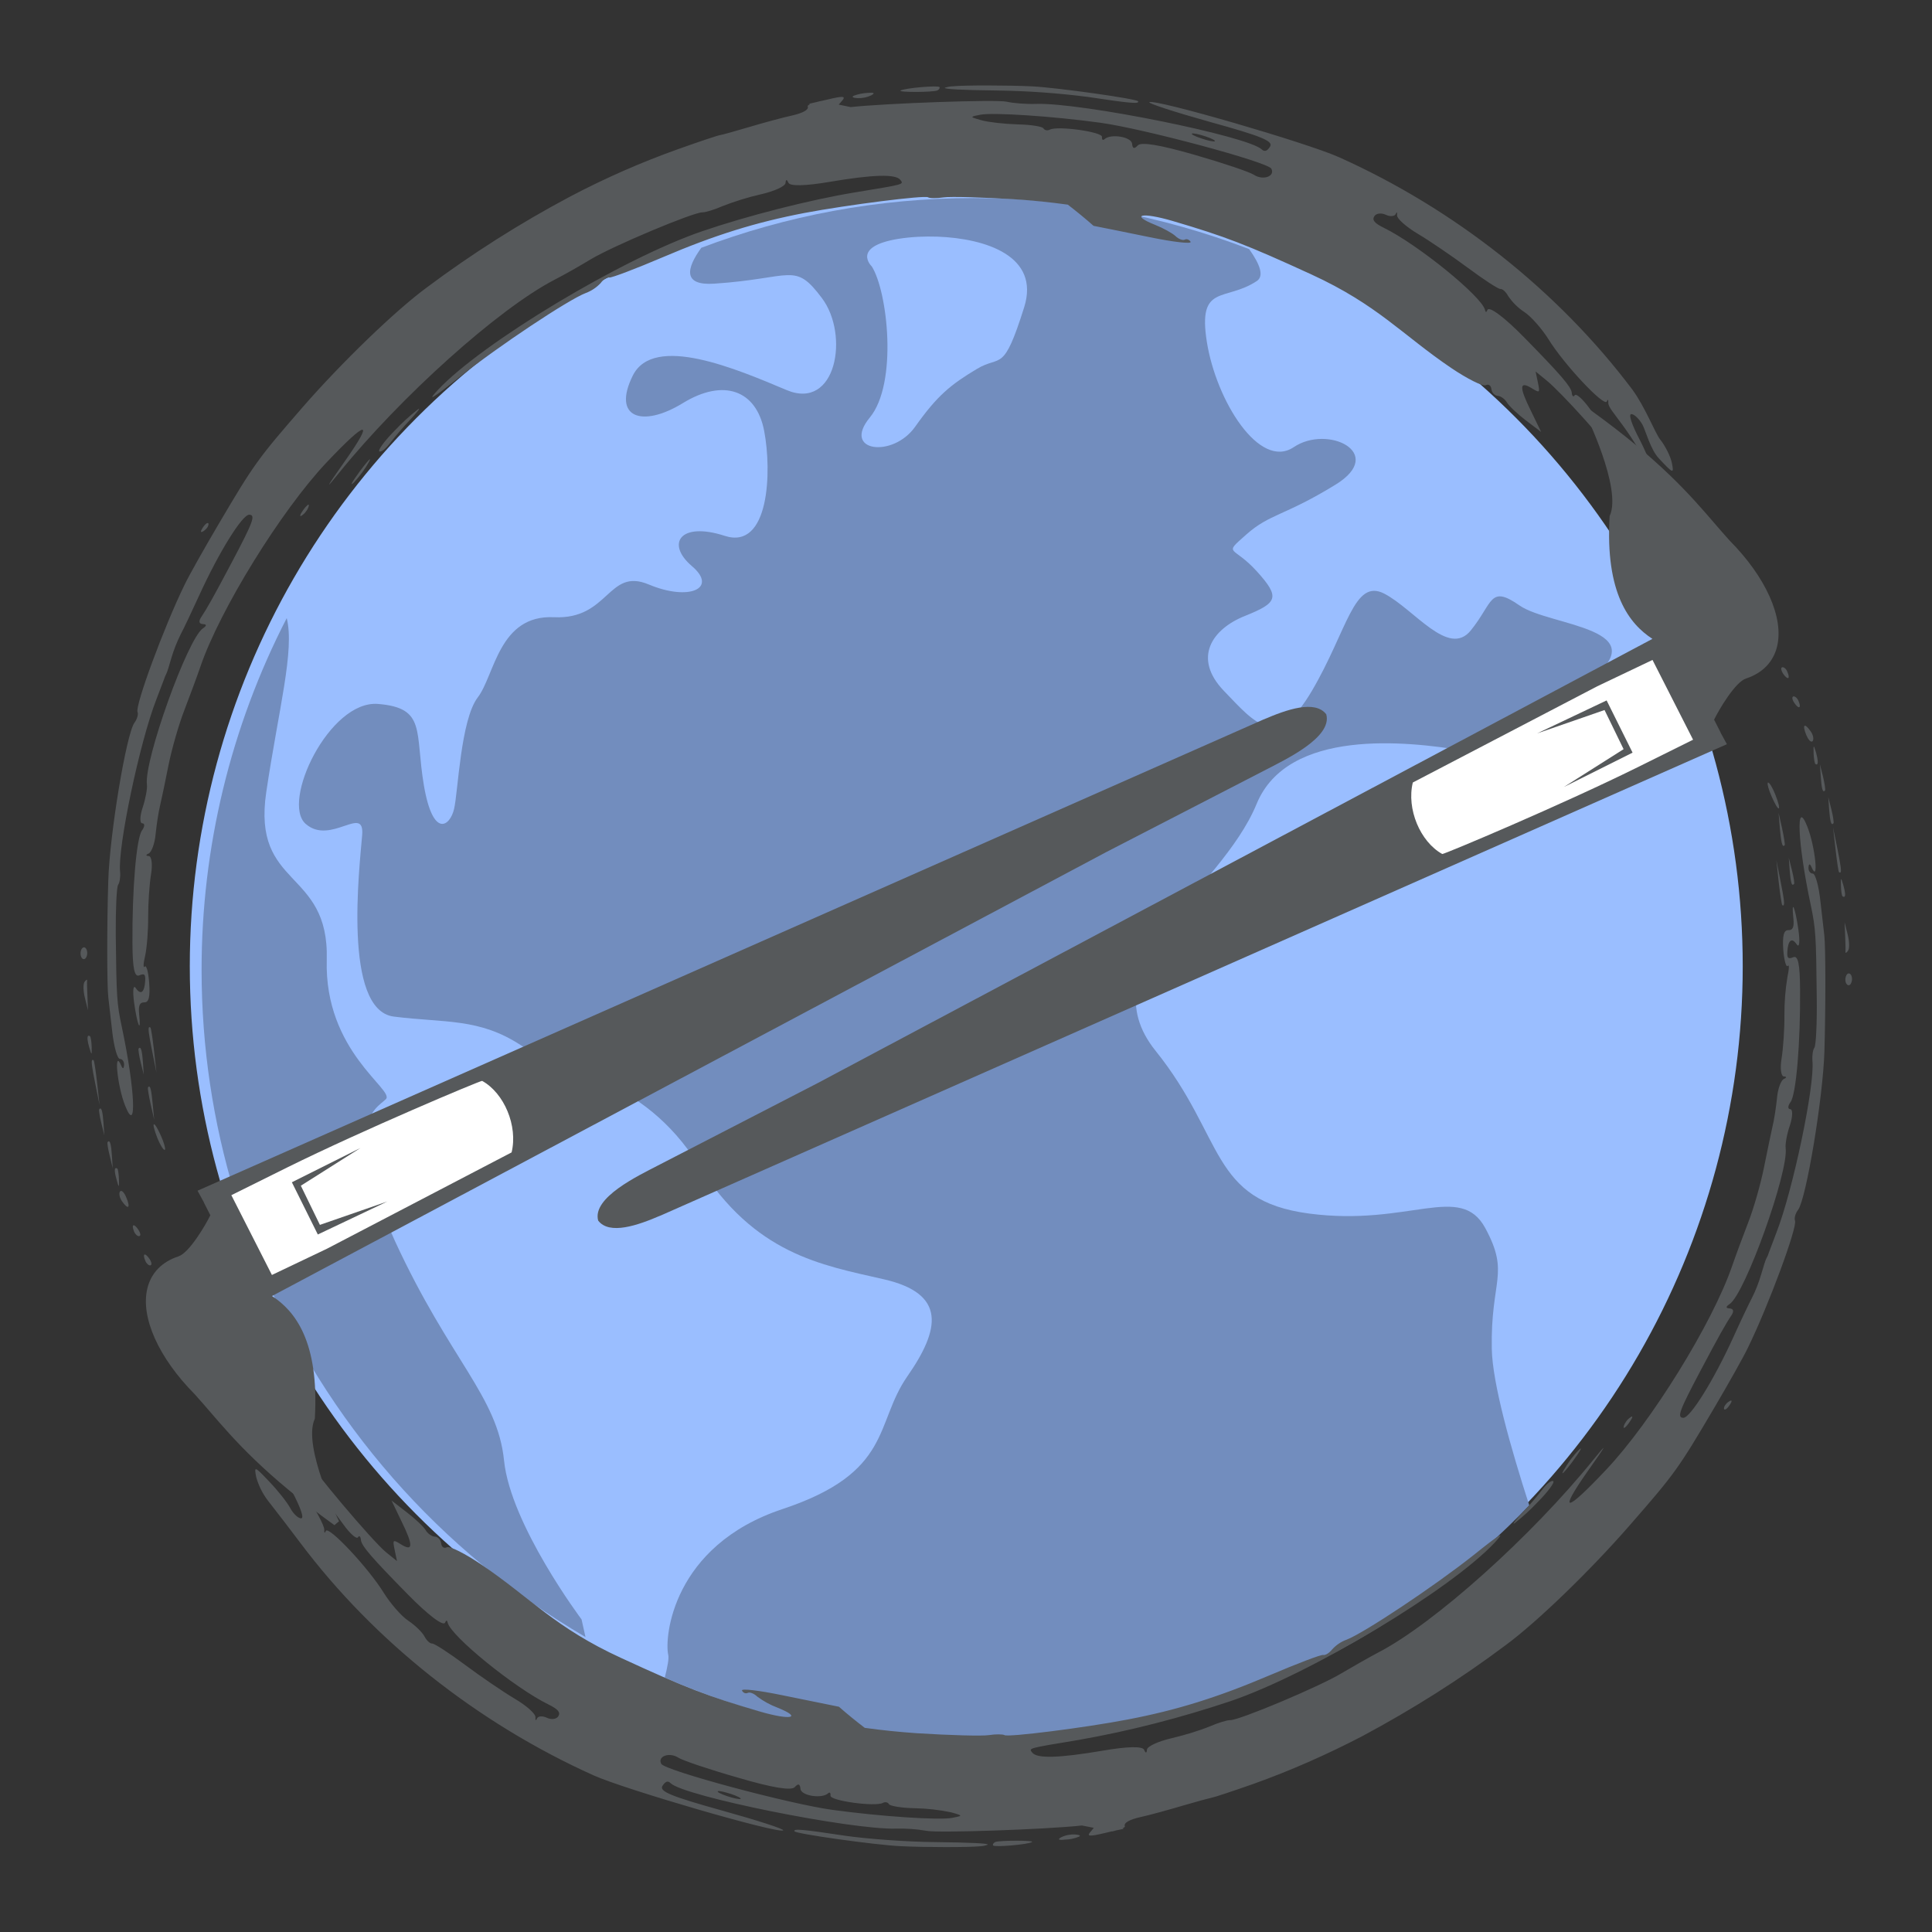 <?xml version="1.0" encoding="UTF-8"?>
<svg version="1.1" viewBox="0 0 192 192" xmlns="http://www.w3.org/2000/svg">
 <rect x="0" y="0" width="192" height="192" fill="#333333" stroke="none"/>
 <g transform="matrix(.382 0 0 .382 -1.766 -1.766)">
  <circle cx="256" cy="256" r="202" fill="#00e6ff" style="fill:#9abeff"/>
  <path d="m257.92 56.15c-24.938 0-48.812 4.604-70.854 12.938-3.959 5.479-4.792 9.875 3.375 9.333 20.5-1.354 20.833-5.812 28.021 3.771 7.167 9.542 3.75 29.376-9.229 23.896-13.001-5.479-34.521-14.688-39.979-3.771-5.459 10.959 2.375 13.688 13 7.188 10.583-6.501 19.125-3.417 21.166 7.188 2.042 10.583 1.354 31.104-10.25 27.333-11.625-3.771-15.375 2.042-8.541 7.875 6.833 5.792-0.709 9.208-11.292 4.75-10.583-4.417-10.25 9.229-24.604 8.542-14.354-0.667-15.375 15.041-19.812 20.854-4.458 5.812-5.125 24.604-6.166 29.021-1.021 4.438-5.459 7.875-7.854-6.125-2.375-14.021 0.688-20.167-11.938-21.188-12.667-1.021-25.292 25.542-18.812 31.208 6.5 5.688 15.396-5.25 14.688 2.959-0.667 8.208-5.104 45.438 8.208 47.166 13.334 1.688 22.229 0.312 33.146 7.5 10.938 7.166 31.438 7.834 46.125 31.084 14.688 23.25 31.792 26 48.188 29.75 16.417 3.75 14.708 13 6.146 25.291-8.541 12.291-3.75 24.959-32.458 34.5-28.688 9.543-30.75 33.459-29.729 37.918 0.229 0.916-0.167 3.041-0.896 5.916 76.938 33.709 166.77 15.834 224.9-44.793-4.792-14.832-9.584-31.75-9.75-40.707-0.334-18.125 4.791-19.459-1.709-31.459-6.5-11.916-19.833-0.334-45.791-3.75-25.959-3.416-21.875-19.834-39.959-42.333-18.128-22.583 16.747-41.021 26.289-64.271 8.125-19.667 39.042-16.334 54-13.813l27.542-14.229c1.333-1.104 2.583-2.188 4.25-3.417 19.5-14.354-9.583-14.667-17.417-20.146-7.833-5.459-6.833-0.688-12.667 6.5-5.791 7.166-14.666-5.479-22.5-9.562-7.916-4.104-9.583 9.541-18.833 25.271s-14.667 8.542-22.917 0c-8.166-8.542-3.083-16.062 5.5-19.479 8.5-3.416 9.25-4.791 3.084-11.604-6.167-6.834-8.917-4.104-2.75-9.562 6.166-5.479 9.916-4.792 23.25-13 13.333-8.209-2.084-15.709-10.917-9.729-8.917 5.979-20.167-12.146-22.583-27.396-2.417-15.25 4.75-10.375 13-15.833 1.958-1.312 0.791-4.396-2-8.312-22.875-8.794-47.167-13.294-71.667-13.273z" fill="#00bcff" style="fill:#728dbe"/>
  <path d="m248.57 66.191c12.458 0.479 26.688 5.021 22.5 18.354-5.479 17.438-6 12.271-12.312 16.062-6.792 4.083-10.25 6.834-16.062 15.042s-19.125 6.5-11.792-2.396c7.334-8.896 4.646-32.813 0.521-39.313 0 0-5.459-5.125 6.833-7.166 1.542-0.25 3.292-0.438 5.167-0.542 1.645-0.082 3.376-0.103 5.145-0.041z" fill="#00e6ff" style="fill:#9abeff"/>
  <path d="m79.214 165.44c-14.584 28.312-22.167 59.688-22.146 91.542 0 20.207 3.021 39.688 8.584 58.104l34.125-15.584c0.604-6 3.938-7.625 5.229-8.918 2.417-2.416-16.041-12.332-15.375-36.228 0.667-23.917-19.5-18.438-15.729-43.729 3.229-21.688 7.416-36.792 5.312-45.209z" fill="#00bcff" style="fill:#728dbe"/>
  <path d="m105.71 323.67-30.271 16.25-3-5.875c16.959 40.457 46.604 74.334 84.501 96.459l-1.021-4.584s-18.458-24.584-20.166-41.334c-1.709-16.75-14.021-26-28.375-57.084-0.604-1.332-1.125-2.582-1.646-3.832z" fill="#00bcff" style="fill:#728dbe"/>
  <path d="m152.87 55.798c9.176-4.833 18.676-9.004 28.442-12.474 5.399-1.922 10.242-3.541 10.721-3.572 0.499-0.072 3.876-0.995 7.521-2.09 3.605-1.073 8.641-2.446 11.171-2.998 2.883-0.663 4.366-1.526 4.037-2.353-0.107-0.165 0.159-0.357 0.614-0.575l-0.336-0.097 1.991-0.458 0.954-0.248 0.104-2e-3 1.722-0.389c4.417-1.068 5.065-0.957 3.638 0.573-0.204 0.233-0.429 0.468-0.632 0.722l3.118 0.645c9.274-1 37.884-2.016 40.564-1.403 1.717 0.403 5.202 0.666 7.722 0.573 11.744-0.362 55.181 8.407 58.668 11.858 0.764 0.672 1.426 0.409 2.152-0.752 0.888-1.435-2.222-2.706-15.633-6.414-9.179-2.565-16.269-4.88-15.774-5.14 1.65-0.868 40.973 10.57 49.3 14.297 30.154 13.518 57.092 34.874 76.321 60.428 3.342 4.517 5.982 11.423 7.265 13.023 1.283 1.599 2.671 4.322 3.039 6.044 0.603 2.988 0.393 2.91-3.356-1.099-2.214-2.331-3.481-7.348-4.304-8.832-0.821-1.442-2.097-2.688-2.848-2.714-0.834-0.045-0.031 2.542 2.309 6.976 1.996 3.898 5.244 12.042 4.75 12.302-6.857-15.53-13.243-20.132-13.078-22.261 0.025-0.812-0.145-0.976-0.382-0.304-0.635 1.555-11.155-9.651-15.162-16.156-1.724-2.757-4.538-5.95-6.312-7.124-1.647-1.071-3.051-2.48-4.168-4.104-0.605-1.092-1.455-1.929-2.038-1.875-0.54 0.052-4.341-2.434-8.488-5.518-4.146-3.062-9.978-7.049-13.015-8.842-2.995-1.794-5.456-3.953-5.39-4.788 0.066-0.855-0.104-1.04-0.341-0.368-0.278 0.652-1.485 0.738-2.621 0.199-1.137-0.539-2.508-0.366-2.951 0.393-0.646 0.992 0.037 1.812 2.478 3.012 8.839 4.322 25.618 17.965 26.312 21.39 0.139 0.643 0.389 0.638 0.625-0.013 0.395-1.112 4.456 1.889 9.734 7.305 9.318 9.501 12.008 12.635 12.206 14.173 0.06 0.937 0.441 1.263 0.765 0.714 0.363-0.569 2.06 0.938 3.817 3.339 1.716 2.404 4.626 6.179 6.421 8.351 1.795 2.214 4.795 6.342 6.562 9.181 2.884 4.567 2.979 5.066 0.874 4.066-4.908-7.736-6.314-7.249-7.01-8.651-1.821-3.485-14.437-17.315-17.994-20.161l-2.84-2.318 0.601 2.863c0.555 2.739 0.514 2.782-1.638 1.471-3.207-1.957-3.257-0.309-0.173 5.922l2.653 5.468-3.979-3.003c-2.159-1.665-4.41-3.766-4.929-4.672-0.518-0.886-1.618-1.677-2.41-1.723-0.793-0.046-1.517-0.823-1.619-1.739-0.103-0.936-0.736-1.402-1.479-1.012-0.743 0.369-4.785-1.653-9.011-4.507-12.718-8.62-19.085-16.388-36.332-24.312-16.91-7.764-22.412-9.882-36.121-13.918-8.009-2.338-11.203-1.649-4.564 1.009 2.059 0.812 4.461 2.139 5.31 2.915 0.809 0.795 1.941 1.211 2.437 0.93 0.494-0.26 1.167-2e-3 1.512 0.574 0.262 0.599-4.417 0.068-10.526-1.184-6.068-1.231-12.68-2.598-14.729-2.974-2.165-1.916-4.41-3.746-6.696-5.512-4.514-0.617-8.982-1.09-13.489-1.374-8.554-0.535-17.02-0.781-18.827-0.516-1.806 0.266-3.62 0.261-4.042-0.022-0.887-0.586-20.985 1.967-32.091 4.066-12.704 2.424-23.43 5.766-36.859 11.498-7.127 3.041-13.414 5.418-13.957 5.304-0.585-0.113-1.594 0.511-2.243 1.42-1.06 1.147-2.396 2.049-3.865 2.6-4.487 1.695-22.643 13.753-32.875 21.898-7.158 5.667-8.62 6.53-5.623 3.322 11.484-12.255 47.862-34.121 68.66-41.25 11.898-4.076 28.11-8.195 39.721-10.117 13.208-2.164 12.814-2.072 11.936-3.263-1.22-1.58-7.051-1.42-18.493 0.52-6.271 1.065-10.25 1.146-10.644 0.215-0.394-0.93-0.665-0.925-0.749 0.056-0.067 0.855-2.895 2.163-6.462 2.965-3.402 0.777-6.756 1.825-10.022 3.099-2.024 0.895-4.344 1.588-5.116 1.583-2.313-0.079-23.244 8.722-29.03 12.193-2.923 1.769-7.188 4.188-9.498 5.36-14.579 7.567-39.978 30.357-56.098 50.312-3.739 4.659-3.379 3.923 1.604-3.158 7.757-11.013 5.824-10.849-4.826 0.41-11.75 12.448-27.711 38.256-32.768 53.048-0.865 2.539-2.762 7.641-4.187 11.358-1.447 3.718-3.276 10.11-4.109 14.253-0.812 4.122-1.8 8.851-2.203 10.547-0.404 1.675-0.919 5.02-1.161 7.463-0.223 2.422-1.053 4.668-1.816 5.017-0.766 0.307-0.78 0.62 0.013 0.646 0.771 0.026 1.044 2.146 0.617 4.739-0.427 2.571-0.763 7.579-0.753 11.143 0.03 3.542-0.336 8.092-0.795 10.122-0.481 2.01-0.518 3.261-0.09 2.773s0.945 1.398 1.148 4.228c0.282 3.619-0.104 5.107-1.252 5.068-1.209-0.019-1.587 0.803-1.354 3.09 0.565 5.282-0.483 2.906-1.311-2.994-0.416-3.097-0.242-4.789 0.423-3.822 1.311 1.932 2.295 1.162 2.461-1.946 0.092-1.627-0.206-1.912-1.57-1.344-1.219 0.484-1.704-1.841-1.75-8.237-0.098-14.168 1.027-27.505 2.488-29.473 0.729-1.015 0.775-1.849 0.067-1.856-0.688-7e-3 -0.643-1.883 0.104-4.107 0.747-2.245 1.255-4.943 1.108-6.002-0.792-6.193 10.588-37.951 14.557-40.595 1.047-0.709 1.04-1.083-0.023-1.125-0.98-0.042-1.14-0.727-0.411-1.804 1.537-2.302 3.226-5.316 7.942-14.225 5.64-10.678 6.251-12.358 4.562-12.428-1.814-0.046-7.928 9.809-12.995 20.934-1.917 4.165-4.074 8.772-4.857 10.205-0.98 1.979-1.793 4.037-2.418 6.154-0.563 1.991-1.131 3.816-1.313 4.09-0.261 0.526-0.5 1.093-0.676 1.66-0.632 1.701-1.286 3.402-1.938 5.083-4.299 11.027-10.079 38.461-9.409 44.761 0.131 1.332-0.109 2.857-0.516 3.407-0.385 0.529-0.661 6.431-0.61 13.098 0.179 16.041 0.277 17.81 1.566 23.827 3.479 16.391 3.991 28.383 0.873 20.528-2.062-5.126-3.014-15.13-1.002-10.398 0.373 0.909 0.642 0.82 0.727-0.161 0.066-0.854-0.407-1.596-1.095-1.604-0.667-7e-3 -1.566-3.26-2-7.211-0.331-2.931-0.66-5.883-1.012-8.835-0.353-3.015-0.374-18.475-8e-3 -30.256 0.359-12.155 4.706-38.312 6.816-41.167 0.689-0.931 1.059-2.189 0.797-2.788-0.678-1.612 6.847-22.039 12.19-33.003 1.12-2.357 5.162-9.544 8.95-15.955 9.146-15.521 10.2-16.981 21.807-30.322 10.183-11.687 24.184-25.202 32.335-31.181 11.773-8.803 24.2-16.681 37.188-23.591zm73.859-26.27c1.138-0.419 2.362-0.673 3.59-0.74 1.685-0.159 2.022 0.063 0.991 0.626-1.135 0.544-2.38 0.798-3.631 0.74-1.272-0.077-1.506-0.343-0.95-0.626zm12.183-1.35c1.05-0.646 9.87-1.408 10.131-0.893 0.13 0.269-0.112 0.669-0.567 0.866-1.093 0.502-10.387 0.522-9.564 0.027zm11.53-0.734c0.704-0.222 1.431-0.362 2.181-0.377 2.766-0.285 14.101-0.285 20.505 0.023 6.425 0.308 27.238 3.242 27.584 3.881 0.348 0.743-1.989 0.541-13.193-1.15-7.771-0.989-15.575-1.54-23.393-1.652-9.338-0.103-14.113-0.362-13.684-0.725zm7.258 7.501c-0.435 0.197 0.3 0.41 2.291 0.975 1.718 0.486 5.959 0.963 9.398 1.061 3.46 0.076 6.492 0.557 6.711 1.072 0.302 0.473 1.014 0.626 1.632 0.301 2.021-1.062 13.723 0.577 13.583 1.892-0.069 0.71 0.228 0.975 0.637 0.591 1.636-1.512 7.03-0.621 7.192 1.188 0.109 1.29 0.57 1.427 1.468 0.429 0.896-0.957 5.748-0.158 14.803 2.451 7.377 2.122 14.343 4.461 15.441 5.21 2.365 1.514 5.551 0.388 4.51-1.613-0.91-1.732-33.343-10.432-44.543-11.956-12.454-1.707-27.79-2.709-31.131-2.079-1.06 0.209-1.745 0.327-1.992 0.478zm-144.32 76.142c0.061-0.042 0.144-0.086 0.227-0.087 0.062-1e-3 0.043 0.103-0.139 0.357-0.69 0.889-1.444 1.737-2.22 2.545-1.836 1.934-3.566 3.969-5.211 6.064-1.075 1.439-2.287 2.38-2.729 2.077-0.423-0.303 1.382-2.757 4.036-5.437 1.876-1.996 3.882-3.828 6.036-5.519zm-54.829 29.615c0.166-0.044 0.271-5e-3 0.315 0.203 0.027 0.25-0.091 0.606-0.314 0.945-0.263 0.38-0.59 0.678-0.96 0.936-0.864 0.539-0.914 0.165-0.166-0.976 0.446-0.635 0.855-1.039 1.125-1.108zm42.318-16.587c0.062-1e-3 -0.016 0.229-0.296 0.735-0.522 0.949-1.109 1.856-1.758 2.724-0.689 0.931-1.441 1.841-2.053 2.501-1.309 1.276-0.605-9e-3 1.503-2.885 1.482-1.968 2.396-3.07 2.585-3.074zm-16.221 11.892c0.062-0.043 0.145-0.087 0.207-0.088 0.125-2e-3 0.169 0.122 0.071 0.437-0.137 0.482-0.378 0.925-0.682 1.306-0.284 0.423-0.652 0.763-1.062 1.064-0.741 0.473-0.566-0.198 0.386-1.508 0.304-0.445 0.67-0.848 1.08-1.211zm230.08-96.631c-0.331 0.152 0.806 0.733 2.442 1.263 1.596 0.572 3.185 0.874 3.475 0.742 0.287-0.173-0.808-0.755-2.443-1.284-1.637-0.55-3.186-0.871-3.474-0.721zm-288.55 211.8c0.062-0.042 0.145-0.086 0.227-0.109 0.292-0.027 0.565 0.177 0.741 0.589 0.286 0.723 0.219 1.517-0.185 2.171-0.386 0.529-0.931 0.394-1.214-0.268-0.285-0.66-0.2-1.642 0.185-2.17 0.062-0.084 0.144-0.169 0.246-0.213zm0.919 8.358c0.124-0.064 0.188-0.024 0.191 0.121-0.056 0.313-0.018 2.188 0.085 4.188l0.135 3.623-0.794-3.235c-0.453-1.763-0.491-3.637-0.085-4.187 0.121-0.19 0.284-0.36 0.49-0.51zm0.483 14.557c0.103-0.065 0.25-0.027 0.439 0.094 0.212 0.143 0.403 1.367 0.453 2.764 0.023 1.146 0.035 1.728-0.069 1.751-0.083 2e-3 -0.239-0.536-0.575-1.635-0.494-1.719-0.577-2.759-0.248-2.974zm15.793-2.195c0.04-0.042 0.082-0.064 0.144-0.065 0.063-1e-3 0.126 0.04 0.232 0.1 0.168 0.122 0.577 2.781 0.932 5.94l0.638 5.738-1.136-5.644c-0.81-4.026-1.053-5.689-0.81-6.048zm-14.79 8.529c0.061-0.042 0.083-0.084 0.144-0.064 0.062-1e-3 0.147 0.039 0.252 0.078 0.149 0.122 0.556 2.781 0.911 5.941l0.638 5.738-1.136-5.645c-0.81-4.026-1.053-5.688-0.81-6.027zm12.292-3.186c0.434-0.259 0.727 0.902 0.929 3.648l0.212 3.288-0.793-3.193c-0.432-1.762-0.672-3.361-0.551-3.551 0.061-0.084 0.121-0.148 0.203-0.192zm-10.266 15.794c0.453-0.26 0.727 0.901 0.928 3.647l0.234 3.33-0.795-3.234c-0.432-1.783-0.693-3.361-0.55-3.53 0.04-0.085 0.122-0.171 0.183-0.213zm12.701-5.716c0.454-0.218 0.709 1.068 1.027 4.438l0.396 4.159-0.916-4.023c-0.503-2.24-0.814-4.192-0.693-4.362 0.041-0.084 0.103-0.128 0.186-0.212zm-10.506 14.257c0.453-0.259 0.746 0.86 0.926 3.607l0.215 3.371-0.773-3.235c-0.453-1.784-0.693-3.361-0.572-3.532 0.06-0.083 0.121-0.168 0.204-0.211zm11.848-4.449c0.205-0.17 0.871 0.816 1.854 3.004 0.764 1.694 1.169 3.187 1.052 3.563-0.041 0.042-0.04 0.085-0.082 0.086-0.354 0.048-1.216-1.351-1.917-3.087-0.858-2.233-1.133-3.477-0.907-3.566zm-9.957 11.412c0.103-0.045 0.249-0.048 0.46 0.116 0.169 0.121 0.362 1.368 0.409 2.742 0.024 1.166 0.036 1.75-0.047 1.751-0.104 3e-3 -0.261-0.537-0.553-1.614-0.515-1.739-0.597-2.781-0.29-2.994zm1.307 5.933c0.393-0.175 1.011 0.522 1.473 1.679 0.589 1.364 0.711 2.195 0.486 2.407-0.225 0.173-0.817-0.274-1.633-1.468-0.623-0.903-0.813-2.024-0.489-2.49 0.061-0.042 0.102-0.084 0.163-0.128zm3.327 8.934c0.208-0.087 0.692 0.235 1.294 1.142 0.495 0.74 0.633 1.403 0.387 1.574l-0.145 0.087c-0.436 0.093-1.03-0.438-1.335-1.139-0.417-0.992-0.428-1.576-0.201-1.664zm2.864 7.612c0.226-0.13 0.713 0.235 1.313 1.099 0.494 0.74 0.653 1.403 0.386 1.617l-0.144 0.085c-0.415 0.093-1.031-0.479-1.316-1.181-0.416-0.95-0.448-1.534-0.221-1.621zm14.211-2.038c0.291-6e-3 0.848 0.733 1.413 1.847 0.63 1.279 1.009 2.521 0.807 2.775-0.184 0.254-0.866-0.566-1.496-1.804-0.629-1.237-0.99-2.521-0.828-2.775-1e-3 -0.041 0.082-0.042 0.104-0.043zm-5.332 20.694c0.225-0.171 0.691 0.195 1.292 1.058 0.496 0.781 0.654 1.403 0.388 1.659l-0.124 0.045c-0.437 0.091-1.03-0.438-1.336-1.141-0.394-0.949-0.448-1.532-0.221-1.662zm2.716 4.489c0.04-0.044 0.082-0.045 0.124-0.046 0.415-0.091 1.204 0.81 1.748 1.965 0.414 0.91 0.572 1.489 0.492 1.658-0.14 0.335-0.839-0.316-1.893-1.88-0.558-0.779-0.739-1.485-0.471-1.697zm305.38 102.06c-9.486 4.942-18.945 9.092-28.462 12.494-5.421 1.901-10.223 3.498-10.722 3.552-0.498 0.092-3.897 0.995-7.544 2.068-3.604 1.073-8.618 2.466-11.148 3.018-2.863 0.642-4.388 1.507-4.037 2.375 0.086 0.123-0.159 0.335-0.614 0.554l0.337 0.118-1.992 0.415-0.995 0.271s-0.042 1e-3 -0.085-0.04l-1.699 0.41c-4.438 1.047-5.064 0.978-3.638-0.552 0.203-0.254 0.407-0.509 0.61-0.763l-3.096-0.605c-9.273 1.021-37.884 2.017-40.565 1.363-2.551-0.448-5.139-0.604-7.721-0.553-11.724 0.362-55.181-8.386-58.709-11.815-0.704-0.735-1.365-0.473-2.133 0.71-0.867 1.436 2.244 2.705 15.633 6.435 9.2 2.564 16.268 4.84 15.774 5.142-1.629 0.824-40.951-10.591-49.258-14.298-30.176-13.561-57.113-34.896-76.321-60.472-2.784-3.694-5.61-7.388-8.497-11.08-1.37-1.805-2.391-3.869-2.997-6.022-0.602-2.989-0.434-2.91 3.357 1.098 2.212 2.29 4.671 5.407 5.473 6.891 0.78 1.485 2.055 2.668 2.805 2.694 0.876 0.066 0.032-2.501-2.288-6.955-2.016-3.876-3.231-7.271-2.756-7.53 1.134-0.563 11.25 15.36 11.106 17.488-0.066 0.836 0.123 0.957 0.401 0.283 0.636-1.514 11.136 9.653 15.143 16.199 1.701 2.716 4.517 5.95 6.271 7.124 1.774 1.172 3.665 3.009 4.229 4.082 0.564 1.072 1.457 1.93 2.018 1.875 0.52-0.052 4.341 2.413 8.488 5.498 4.125 3.083 9.956 7.05 12.994 8.863 3.036 1.771 5.456 3.932 5.389 4.809-0.044 0.835 0.125 0.997 0.382 0.367 0.258-0.672 1.423-0.779 2.601-0.219 1.157 0.559 2.508 0.365 2.971-0.395 0.626-1.013-0.079-1.832-2.499-3.033-8.861-4.322-25.618-17.943-26.313-21.389-0.117-0.623-0.387-0.576-0.625 0.013-0.393 1.174-4.436-1.911-9.733-7.305-9.319-9.479-12.029-12.594-12.185-14.132-0.081-0.957-0.443-1.284-0.785-0.693-0.365 0.508-2.061-0.958-3.799-3.383-2.058-2.834-4.218-5.623-6.441-8.371-2.35-2.91-4.538-5.991-6.583-9.16-2.863-4.567-2.977-5.024-0.833-4.067 1.56 0.844 2.856 2.11 3.742 3.675 1.82 3.464 17.684 22.271 21.221 25.16l2.86 2.317-0.6-2.863c-0.556-2.739-0.515-2.824 1.637-1.492 3.166 1.979 3.235 0.31 0.172-5.921l-2.633-5.489 3.938 3.046c2.181 1.664 4.389 3.744 4.928 4.651 0.519 0.906 1.617 1.675 2.41 1.702 0.813 0.024 1.539 0.844 1.641 1.758 0.103 0.957 0.757 1.401 1.479 1.012 0.721-0.39 4.785 1.653 9.011 4.527 12.717 8.579 19.085 16.367 36.331 24.271 16.889 7.785 22.413 9.924 36.122 13.94 8.008 2.339 11.181 1.649 4.564-1.011-1.89-0.712-3.659-1.676-5.289-2.894-0.85-0.814-1.942-1.211-2.457-0.95-0.516 0.261-1.188 0.023-1.492-0.595-0.304-0.619 4.417-0.047 10.485 1.206 6.069 1.252 12.701 2.575 14.73 2.993 2.313 2.038 4.537 3.825 6.717 5.49 4.409 0.62 8.877 1.071 13.49 1.394 8.533 0.537 17.019 0.781 18.805 0.495 1.806-0.286 3.641-0.239 4.062 2e-3 0.888 0.607 20.987-1.925 32.071-4.065 12.745-2.426 23.43-5.768 36.9-11.498 7.107-3.02 13.393-5.44 13.938-5.283 0.586 0.113 1.573-0.532 2.264-1.38 1.061-1.188 2.375-2.09 3.865-2.62 4.466-1.716 22.643-13.795 32.856-21.878 7.135-5.729 8.618-6.594 5.641-3.364-11.504 12.276-47.902 34.142-68.681 41.23-12.997 4.347-26.265 7.783-39.72 10.138-13.209 2.186-12.835 2.094-11.937 3.242 1.2 1.644 7.051 1.441 18.493-0.499 6.271-1.084 10.229-1.164 10.623-0.215 0.395 0.951 0.687 0.945 0.749-0.057 0.108-0.836 2.915-2.143 6.483-2.966 3.401-0.818 6.757-1.803 10.021-3.119 2.025-0.875 4.344-1.588 5.137-1.562 2.294 0.078 23.245-8.723 29.009-12.215 2.924-1.725 7.168-4.146 9.477-5.358 14.601-7.547 39.979-30.314 56.12-50.312 3.74-4.618 3.38-3.901-1.645 3.201-7.695 10.99-5.782 10.826 4.826-0.43 11.792-12.452 27.732-38.236 32.81-53.049 0.865-2.519 2.762-7.644 4.188-11.337 1.467-3.741 3.255-10.111 4.088-14.254s1.819-8.913 2.203-10.59c0.424-1.675 0.94-5.02 1.183-7.441 0.201-2.42 1.03-4.688 1.815-5.037 0.744-0.307 0.738-0.6-0.013-0.625-0.751-0.026-1.044-2.146-0.596-4.739 0.406-2.55 0.764-7.578 0.732-11.142-0.026-3.376 0.238-6.777 0.796-10.102 0.459-2.03 0.477-3.281 0.068-2.794-0.405 0.488-0.944-1.397-1.168-4.228-0.24-3.621 0.146-5.107 1.314-5.068 1.167 0.039 1.567-0.782 1.312-3.089-0.565-5.282 0.483-2.885 1.312 2.995 0.438 3.096 0.263 4.788-0.423 3.821-1.29-1.932-2.274-1.162-2.462 1.947-0.092 1.627 0.247 1.912 1.569 1.364 1.24-0.505 1.705 1.841 1.751 8.237 0.119 14.168-1.028 27.485-2.488 29.475-0.73 0.972-0.755 1.807-0.046 1.833 0.667 0.029 0.621 1.905-0.084 4.127-0.788 2.226-1.275 4.945-1.129 5.983 0.792 6.194-10.567 37.972-14.599 40.595-1.028 0.688-1.021 1.063 0.023 1.125 1.001 0.063 1.181 0.726 0.452 1.825-1.537 2.281-3.226 5.316-7.963 14.247-5.62 10.616-6.252 12.337-4.542 12.386 1.793 0.048 7.929-9.787 12.996-20.933 1.875-4.164 4.073-8.753 4.836-10.226 1.003-1.938 1.794-4.037 2.418-6.134 0.586-1.972 1.132-3.814 1.334-4.111 0.281-0.506 0.521-1.052 0.677-1.597 0.236-0.673 1.106-2.94 1.938-5.124 4.32-11.006 10.059-38.461 9.389-44.74-0.109-1.332 0.109-2.878 0.515-3.429 0.405-0.55 0.704-6.432 0.61-13.098-0.158-16.062-0.276-17.81-1.524-23.849-3.498-16.371-3.991-28.384-0.915-20.528 2.062 5.147 3.058 15.17 1.044 10.419-0.393-0.867-0.684-0.819-0.747 0.161-0.065 0.856 0.407 1.596 1.116 1.603 0.667 0.028 1.566 3.261 1.979 7.211l1.013 8.835c0.353 3.014 0.373 18.476 0.028 30.235-0.379 12.177-4.727 38.311-6.836 41.188-0.731 0.932-1.039 2.188-0.818 2.809 0.7 1.611-6.848 22.018-12.21 33.004-1.12 2.356-5.142 9.523-8.93 15.934-9.146 15.521-10.159 16.959-21.81 30.281-10.181 11.708-24.161 25.243-32.333 31.244-11.773 8.822-24.201 16.659-37.146 23.589zm-73.901 26.25c-1.158 0.439-2.32 0.713-3.569 0.738-1.686 0.2-2.023-0.043-1.013-0.605 1.135-0.563 2.401-0.798 3.652-0.739 1.253 0.099 1.508 0.344 0.93 0.606zm-12.163 1.371c-1.049 0.646-9.869 1.406-10.13 0.871-0.152-0.288 0.112-0.628 0.566-0.887 1.094-0.438 10.387-0.46 9.564 0.016zm-11.531 0.69c-0.703 0.264-1.43 0.403-2.18 0.419-2.767 0.265-14.102 0.285-20.526-0.042-6.403-0.289-27.216-3.2-27.543-3.862-0.39-0.742 1.949-0.539 13.173 1.152 5.517 0.805 16.035 1.592 23.392 1.652 9.339 0.102 14.116 0.341 13.684 0.681zm-7.255-7.437c0.433-0.218-0.322-0.452-2.292-0.996-3.097-0.645-6.25-0.999-9.419-1.061-3.44-0.055-6.472-0.576-6.732-1.07-0.26-0.495-0.993-0.648-1.59-0.303-2.042 1.042-13.722-0.557-13.604-1.891 0.068-0.752-0.208-0.996-0.616-0.613-1.636 1.49-7.03 0.643-7.191-1.147-0.131-1.33-0.572-1.489-1.489-0.47-0.876 0.977-5.747 0.2-14.762-2.452-7.377-2.102-14.363-4.461-15.503-5.188-2.344-1.535-5.509-0.389-4.469 1.591 0.91 1.731 33.301 10.453 44.563 11.976 12.434 1.708 27.749 2.732 31.09 2.081 1.081-0.188 1.766-0.37 2.014-0.457zm144.32-76.186c-0.082 0.045-0.165 0.087-0.248 0.089-0.042 1e-3 -2e-3 -0.084 0.16-0.337 0.689-0.931 1.422-1.779 2.199-2.545 1.794-1.912 4.156-4.667 5.21-6.106 1.056-1.397 2.286-2.338 2.751-2.057 0.424 0.325-1.402 2.779-4.057 5.458-1.877 1.998-3.881 3.829-6.015 5.498zm54.829-29.614c-0.165 0.087-0.292 6e-3 -0.336-0.16-0.048-0.29 0.07-0.626 0.313-0.965 0.242-0.38 0.569-0.678 0.981-0.937 0.822-0.558 0.914-0.144 0.145 0.956-0.444 0.676-0.854 1.059-1.103 1.106zm-42.34 16.61c-0.083 1e-3 -5e-3 -0.25 0.277-0.756 0.442-0.76 1.089-1.772 1.737-2.702 0.731-0.931 1.463-1.863 2.116-2.502 1.267-1.276 0.585 0.031-1.524 2.906-1.46 1.948-2.439 3.05-2.606 3.054zm16.18-11.913c-0.081 0.084-0.123 0.085-0.165 0.086-0.166 3e-3 -0.168-0.079-0.092-0.415 0.157-0.503 0.398-0.924 0.682-1.305 0.284-0.424 0.694-0.764 1.104-1.065 0.74-0.472 0.504 0.199-0.428 1.509-0.284 0.424-0.65 0.848-1.06 1.189zm-230.03 96.63c0.31-0.131-0.786-0.733-2.444-1.284-1.614-0.509-3.164-0.896-3.453-0.722-0.309 0.173 0.807 0.734 2.422 1.283 1.617 0.552 3.185 0.854 3.475 0.723zm288.55-211.77c-0.04 0.042-0.164 0.065-0.248 0.088-0.249 0.026-0.504-0.178-0.72-0.59-0.265-0.723-0.198-1.518 0.206-2.17 0.364-0.508 0.95-0.395 1.214 0.288 0.265 0.701 0.197 1.496-0.207 2.149-0.039 0.085-0.121 0.17-0.245 0.235zm-0.919-8.379c-0.082 0.085-0.166 0.024-0.169-0.122 0.035-0.292-3e-3 -2.188-0.085-4.187l-0.157-3.623 0.815 3.234c0.453 1.783 0.491 3.658 0.085 4.166-0.12 0.212-0.283 0.381-0.489 0.532zm-0.46-14.557c-0.083 0.064-0.249 0.026-0.461-0.094-0.211-0.142-0.403-1.388-0.432-2.784-0.022-1.125-0.034-1.708 0.05-1.709 0.082-0.022 0.261 0.516 0.573 1.593 0.494 1.741 0.599 2.801 0.27 2.974zm-15.793 2.195c-0.04 0.043-0.081 0.086-0.164 0.065-0.085-0.019-0.168-0.038-0.212-0.1-0.127-0.102-0.556-2.781-0.911-5.942l-0.616-5.739 1.114 5.646c0.832 4.026 1.032 5.709 0.789 6.047zm14.79-8.529c-0.041 0.042-0.041 0.063-0.124 0.044-0.084 1e-3 -0.168-0.018-0.252-0.078-0.169-0.101-0.556-2.76-0.912-5.921l-0.658-5.738 1.156 5.645c0.789 4.006 1.074 5.708 0.79 6.048zm-12.314 3.187c-0.412 0.258-0.685-0.882-0.908-3.649l-0.233-3.329 0.816 3.234c0.452 1.782 0.693 3.382 0.571 3.551-0.082 0.064-0.164 0.149-0.246 0.193zm10.267-15.773c-0.413 0.216-0.687-0.924-0.907-3.67l-0.234-3.33 0.814 3.213c0.453 1.783 0.652 3.404 0.572 3.572-0.081 0.063-0.164 0.128-0.246 0.193zm-12.68 5.673c-0.454 0.218-0.729-1.047-1.049-4.438l-0.333-4.14 0.915 4.044c0.462 2.22 0.793 4.173 0.672 4.341-0.041 0.086-0.122 0.151-0.205 0.193zm10.506-14.236c-0.452 0.28-0.726-0.881-0.906-3.628l-0.234-3.33 0.814 3.213c0.411 1.763 0.651 3.363 0.53 3.552-0.039 0.086-0.122 0.149-0.204 0.193zm-11.829 4.49c-0.247 0.109-0.893-0.857-1.853-3.046-0.743-1.694-1.189-3.165-1.031-3.563-1e-3 -0.062-2e-3 -0.104 0.082-0.106 0.331-0.068 1.193 1.351 1.896 3.15 0.878 2.212 1.113 3.457 0.906 3.565zm9.937-11.453c-0.081 0.063-0.249 0.026-0.419-0.096-0.211-0.142-0.402-1.367-0.472-2.762-0.023-1.146-0.035-1.729 0.048-1.751 0.125-2e-3 0.261 0.536 0.616 1.634 0.452 1.7 0.556 2.76 0.227 2.975zm-1.287-5.934c-0.413 0.154-1.011-0.521-1.491-1.658-0.571-1.405-0.713-2.236-0.467-2.429 0.206-0.17 0.798 0.276 1.614 1.468 0.643 0.883 0.832 2.025 0.509 2.49-0.082 0.065-0.124 0.087-0.165 0.129zm-3.347-8.935c-0.207 0.108-0.673-0.236-1.273-1.12-0.515-0.74-0.653-1.404-0.366-1.618l0.082-0.063c0.456-0.092 1.05 0.417 1.356 1.14 0.437 0.97 0.449 1.553 0.201 1.661zm-2.863-7.588c-0.206 0.108-0.713-0.236-1.313-1.099-0.475-0.762-0.654-1.445-0.367-1.639l0.123-0.064c0.458-0.071 1.052 0.437 1.315 1.14 0.438 0.97 0.449 1.553 0.242 1.662zm-14.212 2.017c-0.291 6e-3 -0.849-0.754-1.413-1.847-0.608-1.259-0.967-2.502-0.806-2.755 0.204-0.254 0.886 0.544 1.537 1.803 0.609 1.259 0.967 2.481 0.805 2.734 1e-3 0.041-0.081 0.064-0.123 0.065zm5.375-20.675c-0.248 0.13-0.755-0.214-1.314-1.099-0.516-0.74-0.654-1.425-0.408-1.617l0.166-0.065c0.415-0.092 1.009 0.418 1.273 1.141 0.437 0.97 0.447 1.533 0.283 1.662zm-2.759-4.508c1e-3 0.041-0.082 0.064-0.124 0.064-0.414 0.092-1.225-0.809-1.749-2.007-0.435-0.887-0.571-1.447-0.491-1.657 0.119-0.293 0.882 0.336 1.913 1.899 0.517 0.782 0.697 1.487 0.451 1.701z" style="fill:#56595b"/>
  <path d="m454.61 145.27c-1.337-1.475-2.63-2.975-3.999-4.564-6.271-7.279-14.079-16.337-32.337-29.487l-1.2 1.016c0.097 0.193 9.505 19.392 6.36 26.521l-0.059 0.134-0.01 0.146c-1.148 19.976 5.156 27.904 11.146 31.791l-217.04 115.5-41.688 21.504c-5.021 2.625-17.188 8.334-15.542 14.334 2.917 3.812 10.311 1.252 16.312-1.359l-0.958 0.441 278.29-123.02-1.648-3.009 0.023-0.012-1.709-3.364c1.271-2.602 5.486-9.779 8.295-10.7 4.321-1.419 7.121-4.311 8.097-8.363 1.801-7.48-2.934-18.033-12.334-27.512z" style="fill:#56595b"/>
  <path d="m434.53 176.31-14.358 6.844-48 25.042c-1.667 6.875 1.917 15.417 7.667 18.604 0.583 0.041 30.917-12.729 50.75-22.542l14.494-7.196z" fill="#fff" style="fill:#fff"/>
  <path d="m411.51 209.34 17.833-8.917-6.75-13.583-18.084 8.583 17.542-6.083 4.959 10.187z" style="fill:#56595b"/>
  <path d="m55.287 367.35c1.337 1.475 2.63 2.977 3.999 4.564 6.271 7.277 14.079 16.336 32.337 29.486l1.2-1.018c-0.097-0.191-9.505-19.393-6.36-26.521l0.059-0.133 0.01-0.146c1.148-19.977-5.156-27.904-11.146-31.791l217.04-115.5 41.688-21.505c5.021-2.625 17.188-8.333 15.542-14.333-2.917-3.813-10.311-1.253-16.312 1.36l0.957-0.443-278.29 123.02 1.648 3.008-0.023 0.012 1.709 3.365c-1.271 2.602-5.486 9.777-8.295 10.699-4.321 1.418-7.121 4.311-8.097 8.361-1.803 7.482 2.934 18.035 12.332 27.514z" style="fill:#56595b"/>
  <path d="m75.363 336.31 14.357-6.844 48-25.043c1.667-6.875-1.917-15.416-7.667-18.604-0.583-0.041-30.917 12.729-50.75 22.541l-14.494 7.195z" fill="#fff"/>
  <path d="m98.388 303.28-17.833 8.916 6.75 13.584 18.084-8.584-17.542 6.084-4.959-10.188z" style="fill:#56595b"/>
 </g>
</svg>
